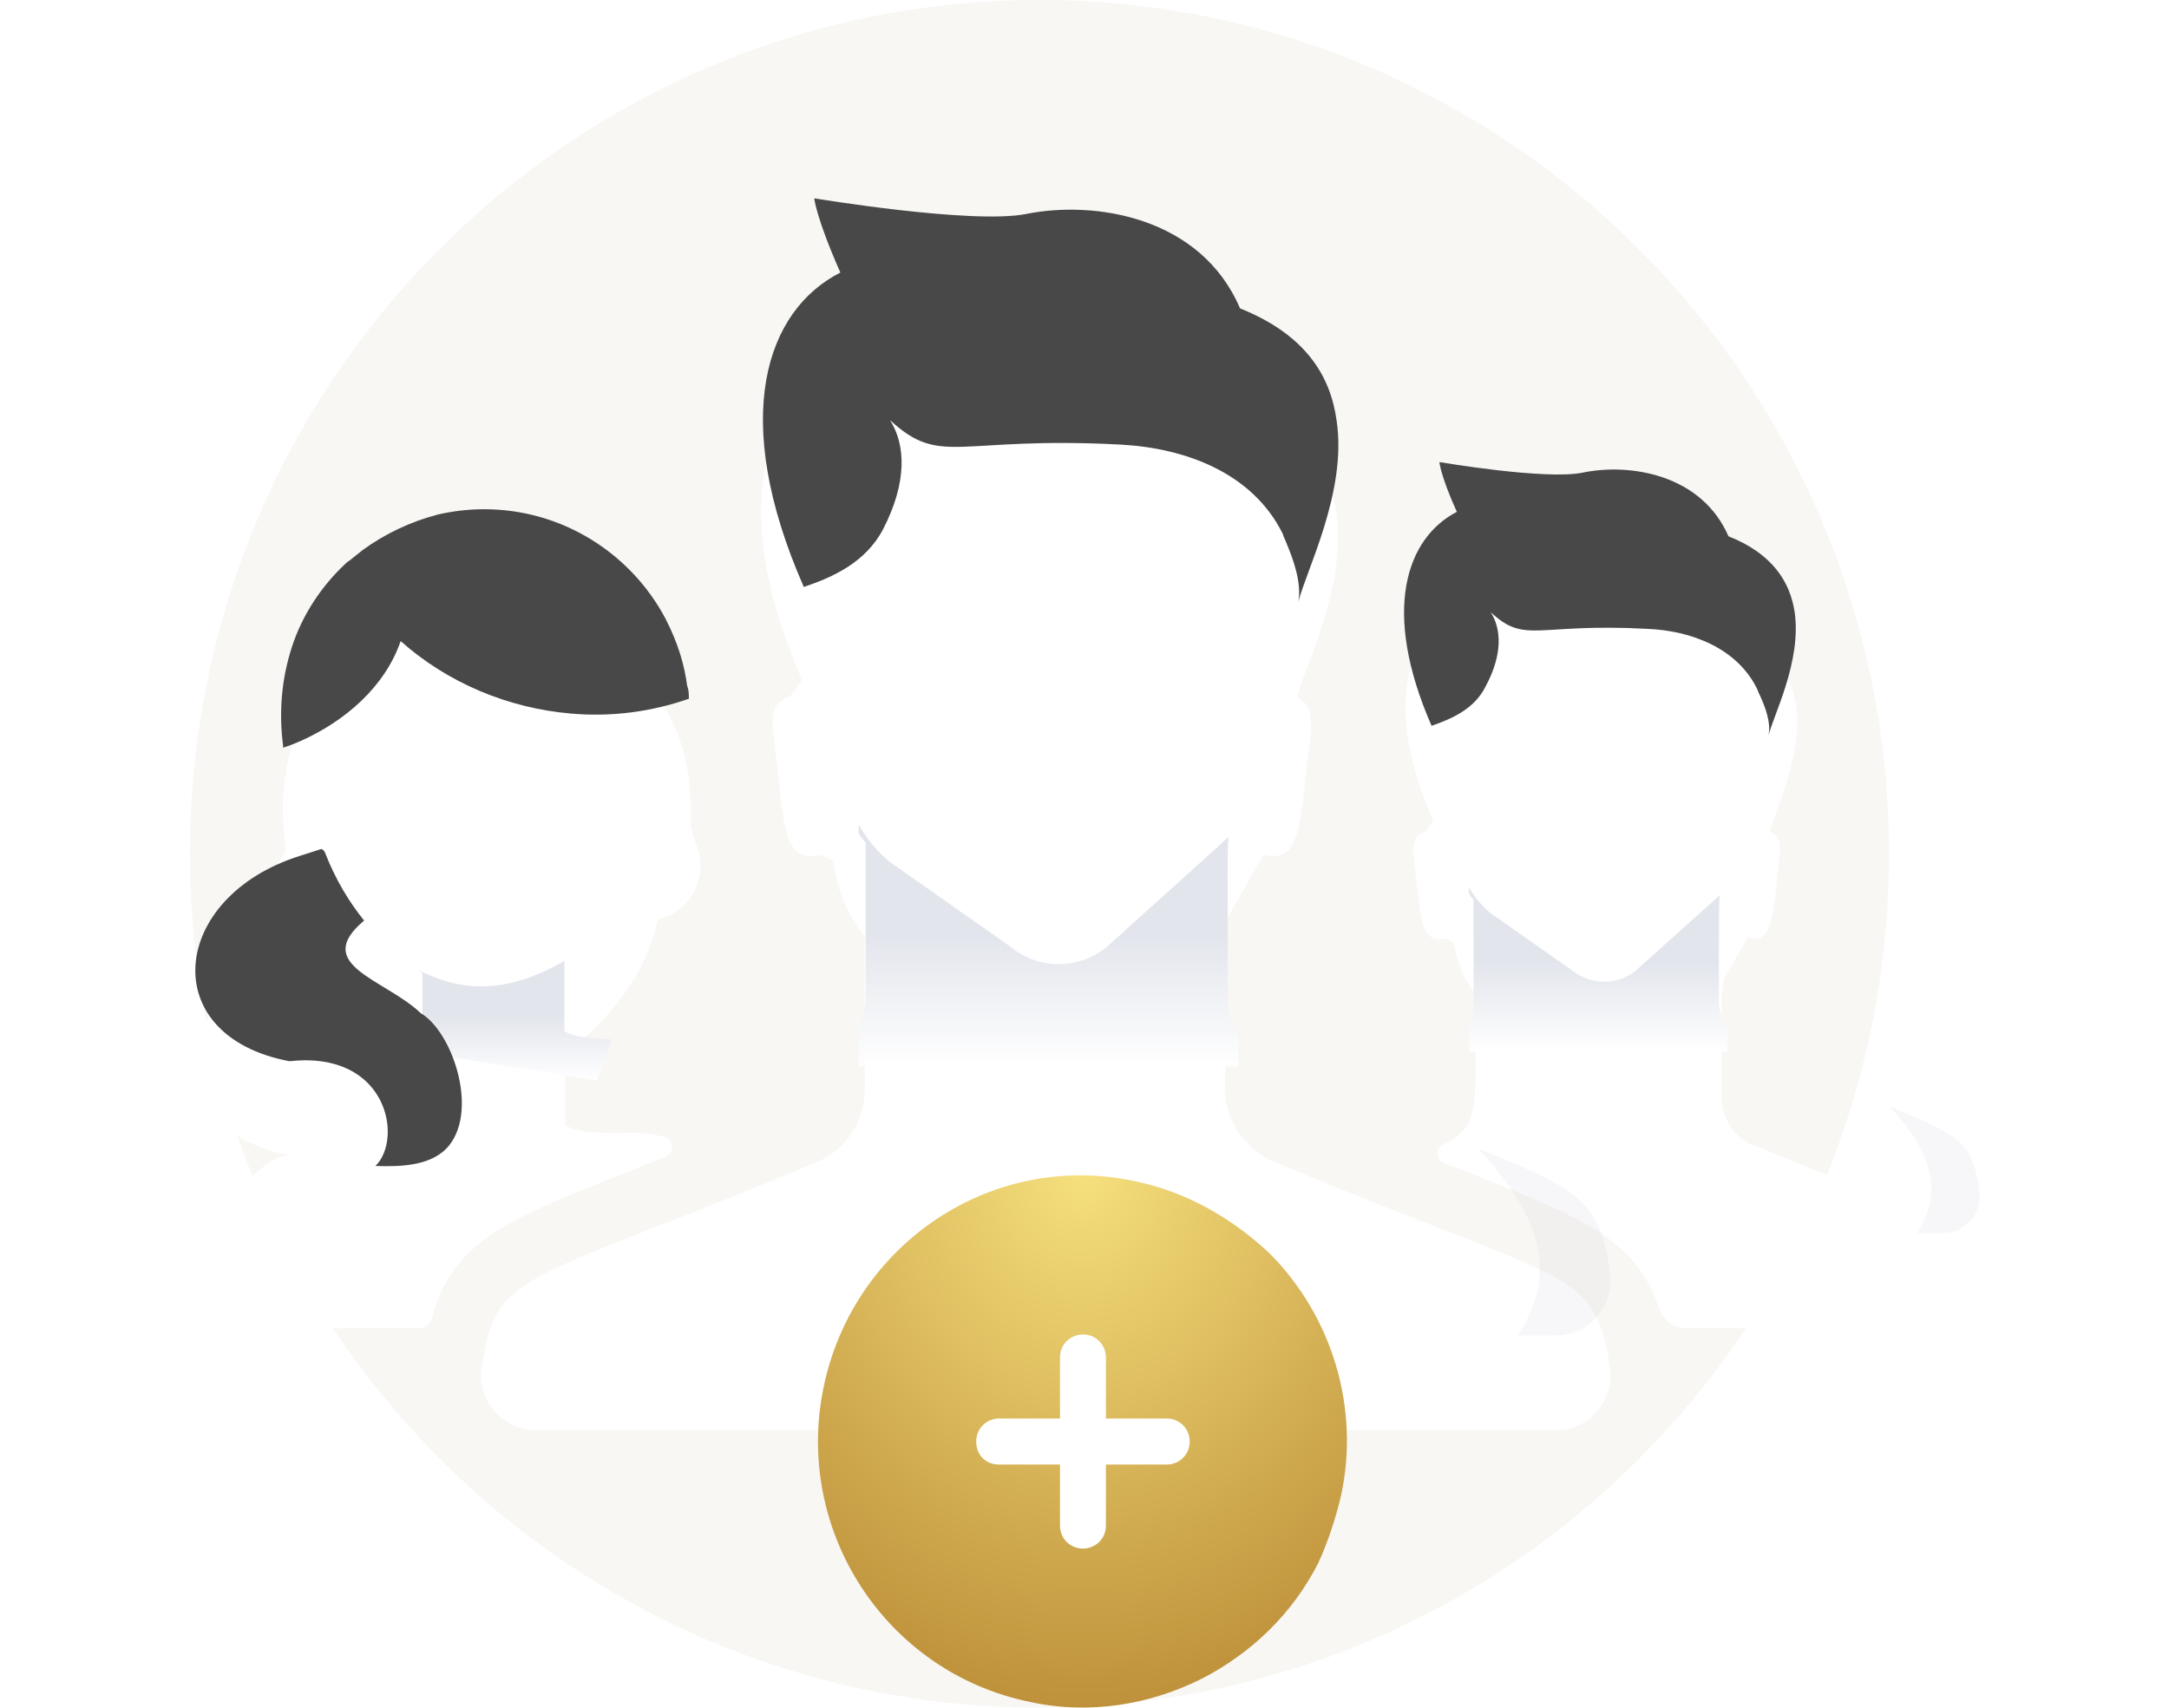 <svg width="254" height="200" viewBox="0 0 254 200" fill="none" xmlns="http://www.w3.org/2000/svg">
<path d="M121.727 200C176.669 200 221.211 155.315 221.211 100C221.211 44.685 176.472 0 121.727 0C66.784 0 22.242 44.685 22.242 100C22.242 155.315 66.784 200 121.727 200Z" fill="#F8F7F4"/>
<g filter="url(#filter0_d_14555_2728)">
<path d="M227.601 144.545H197.42C195.992 144.545 194.769 143.624 194.361 142.397C191.404 133.6 184.878 131.452 169.074 125.212C168.156 124.803 168.054 123.575 168.972 123.064C173.56 120.813 172.744 118.87 172.744 105.368C172.541 105.163 172.337 104.856 172.235 104.652C171.215 103.117 170.501 101.276 170.297 99.435L169.278 98.923C166.219 99.639 166.423 96.366 165.607 90.024C165.301 87.365 165.709 86.853 166.831 86.444L167.85 85.114C161.834 71.612 164.893 63.122 170.807 60.053C168.87 55.757 168.768 54.223 168.768 54.223C168.768 54.223 181.309 56.371 185.592 55.45C191.098 54.325 199.459 55.655 202.62 62.917C207.82 64.963 209.859 68.339 210.369 71.817C211.083 77.545 207.922 83.784 207.31 86.239C207.412 86.342 207.412 86.444 207.514 86.546C208.33 86.955 208.636 87.671 208.33 89.922C207.616 95.957 207.718 99.742 204.659 98.821L201.906 103.629C201.804 104.242 201.702 104.447 201.702 104.754C201.6 105.674 201.6 107.413 201.6 117.438C201.6 118.665 201.906 119.79 202.518 120.711C203.13 121.836 204.149 122.655 205.373 123.166H205.475C212.612 126.132 217.71 128.076 221.483 129.61C229.844 132.986 231.271 133.907 231.985 139.532C232.189 142.294 230.252 144.545 227.601 144.545Z" fill="white"/>
</g>
<path d="M207.105 86.136C207.411 84.602 206.697 82.76 206.086 81.43C205.984 81.226 205.882 81.021 205.78 80.715C203.435 75.907 198.03 73.861 192.932 73.656C179.881 72.941 178.657 75.498 174.579 71.713C175.802 73.656 176.006 76.623 173.967 80.408C172.642 83.067 169.991 84.192 167.645 85.011C161.732 71.508 164.689 63.018 170.602 59.95C168.665 55.654 168.563 54.119 168.563 54.119C168.563 54.119 181.105 56.267 185.387 55.347C190.893 54.221 199.254 55.551 202.415 62.814C207.615 64.86 209.654 68.235 210.164 71.713C210.98 77.441 207.717 83.681 207.105 86.136Z" fill="#484848"/>
<path opacity="0.1" d="M224.438 144.544C227.599 139.634 226.376 135.031 221.277 129.609C229.638 132.985 231.066 133.906 231.78 139.531C232.187 142.089 230.148 144.441 227.497 144.441H224.438V144.544Z" fill="#AAB2C5"/>
<path d="M202.31 120.812V123.165H172.027V120.096C172.741 118.46 172.537 118.562 172.537 105.367C172.333 105.162 172.129 104.855 172.027 104.651V103.935C172.639 105.06 173.557 106.083 174.474 106.901L183.957 113.55C186.2 115.391 189.361 115.493 191.604 113.652L200.475 105.673C200.781 105.367 201.087 105.162 201.393 104.855C201.291 105.776 201.291 107.515 201.291 117.539C201.393 118.664 201.699 119.79 202.31 120.812Z" fill="url(#paint0_linear_14555_2728)"/>
<g filter="url(#filter1_d_14555_2728)">
<path d="M71.596 121.733C66.701 121.631 66.192 120.71 66.192 120.71V112.527C71.392 108.231 75.776 103.219 77 96.672C80.262 95.956 82.302 92.99 81.996 89.716C81.894 88.284 80.976 86.955 80.874 85.42C80.874 84.704 80.874 83.988 80.874 83.272C80.874 82.761 80.874 82.352 80.772 81.84C80.772 81.329 80.67 80.817 80.67 80.306C80.364 77.851 79.753 75.294 78.121 72.327C74.043 64.656 65.988 59.541 56.913 59.541C55.078 59.541 53.242 59.746 51.509 60.155C48.246 60.871 45.289 62.303 42.638 64.349C42.128 64.758 41.618 65.167 41.109 65.576C41.007 65.678 40.905 65.781 40.701 65.883C37.846 68.543 35.603 71.918 34.379 75.703C33.155 79.487 32.849 83.375 33.359 87.262C33.359 87.364 33.359 87.466 33.359 87.569C33.359 87.671 33.359 87.773 33.359 87.875C33.461 88.591 33.665 88.489 33.155 89.103C33.053 89.307 32.849 89.512 32.748 89.819C32.136 90.944 31.626 92.478 32.34 94.32C33.563 97.797 36.01 97.286 38.254 99.23C38.152 99.332 37.948 99.434 37.846 99.434H37.744L35.195 100.252C19.9 105.06 18.167 121.324 33.869 124.291C32.748 124.393 31.728 125.007 31.014 125.518C26.018 129.405 22.857 135.338 22.041 141.168C21.736 142.907 23.163 144.544 24.998 144.544H49.266C49.775 144.544 50.285 144.135 50.489 143.623C52.732 135.44 57.831 132.576 68.435 128.28L74.552 125.825C75.572 125.416 76.694 125.007 77.917 124.495C79.039 124.086 78.937 122.449 77.713 122.142C76.49 121.836 75.266 121.733 74.043 121.631C73.023 121.733 72.207 121.733 71.596 121.733ZM40.497 111.3C40.497 110.277 41.211 109.152 42.74 107.924C43.352 108.742 44.167 109.663 45.085 110.481C45.799 111.095 46.513 111.709 47.328 112.323C47.838 112.629 48.348 113.039 48.858 113.448C48.96 113.55 49.062 113.652 49.164 113.652C49.266 113.755 49.47 113.857 49.572 113.959V118.971C49.47 118.869 49.368 118.767 49.266 118.767C48.756 118.358 48.348 117.949 47.94 117.642C47.226 117.13 46.513 116.721 45.799 116.312C45.493 116.107 45.289 116.005 45.085 115.8C42.74 114.266 40.599 112.834 40.497 111.3Z" fill="white"/>
</g>
<path d="M71.599 121.733C70.783 124.7 69.865 126.541 69.865 126.541L43.559 122.347L45.088 115.8C45.292 116.005 45.598 116.107 45.802 116.21C46.516 116.619 47.331 117.13 47.943 117.642C48.351 117.948 48.861 118.255 49.269 118.767C49.37 118.869 49.472 118.971 49.472 118.971V113.959C49.269 113.857 49.167 113.755 49.065 113.652C53.347 115.8 58.649 116.926 66.296 112.425C66.194 112.425 66.194 112.527 66.093 112.527V120.71C66.093 120.71 66.704 121.631 71.599 121.733Z" fill="url(#paint1_linear_14555_2728)"/>
<path d="M80.669 81.841C76.284 83.375 71.594 83.989 66.904 83.579C59.562 82.966 52.425 79.999 46.919 75.089C45.084 80.408 40.495 84.398 35.295 86.75C34.581 87.057 33.868 87.364 33.154 87.569C33.154 87.466 33.154 87.364 33.154 87.364C32.644 83.477 32.95 79.59 34.174 75.805C35.397 72.021 37.64 68.645 40.495 65.986C40.597 65.883 40.699 65.781 40.903 65.679C41.413 65.269 41.923 64.86 42.433 64.451C45.084 62.508 48.142 61.076 51.303 60.257C53.139 59.848 54.872 59.644 56.707 59.644C65.782 59.644 73.837 64.758 77.916 72.43C79.445 75.396 80.159 77.954 80.465 80.306C80.669 80.818 80.669 81.329 80.669 81.841Z" fill="#484848"/>
<path d="M52.633 134.11C50.695 136.565 47.025 136.668 43.966 136.565C47.228 133.394 45.393 123.063 33.973 124.291H33.871C18.169 121.324 19.902 105.06 35.095 100.252L37.644 99.434C37.848 99.536 37.95 99.639 38.052 99.843C39.275 103.014 40.907 105.674 42.64 107.822C36.42 113.039 45.087 114.675 49.268 118.665C52.938 120.813 55.997 129.814 52.633 134.11Z" fill="#484848"/>
<g filter="url(#filter2_d_14555_2728)">
<path d="M188.549 149.249C189.059 153.034 186.102 156.512 182.228 156.512H62.727C58.852 156.512 55.895 153.034 56.405 149.249C57.526 141.373 59.26 139.736 70.884 135.031L73.739 133.906C79.143 131.758 86.178 129.098 95.661 125.109C97.802 124.188 99.535 122.552 100.453 120.403C100.963 119.278 101.269 117.948 101.269 116.619V98.718C100.963 98.309 100.657 98.002 100.453 97.593C98.924 95.342 97.904 92.683 97.598 89.819L96.069 89.103C91.48 90.228 91.888 85.318 90.665 75.907C90.155 72.02 90.766 71.202 92.5 70.588L93.927 68.645C85.159 48.698 89.543 36.219 98.21 31.82C95.559 25.478 95.355 23.228 95.355 23.228C95.355 23.228 113.81 26.297 120.132 25.069C128.187 23.433 140.627 25.376 145.215 36.117C152.862 39.185 155.819 43.993 156.533 49.312C157.654 57.7 152.862 66.906 151.944 70.486C152.046 70.691 152.046 70.793 152.148 70.895C153.372 71.509 153.78 72.532 153.372 75.907C152.25 84.807 152.556 90.33 147.968 89.103L143.889 96.263C143.685 97.081 143.685 97.388 143.584 98.002C143.38 99.332 143.482 101.991 143.482 116.619C143.482 118.358 143.991 120.097 144.909 121.426C145.929 122.961 147.356 124.29 149.09 125.006C149.191 125.006 149.191 125.006 149.293 125.109C159.796 129.507 167.341 132.371 172.847 134.519C185.388 139.429 187.326 140.964 188.549 149.249Z" fill="white"/>
</g>
<path d="M152.044 70.486C152.452 68.236 151.433 65.474 150.617 63.53C150.515 63.223 150.311 62.916 150.209 62.507C146.64 55.347 138.789 52.483 131.244 52.074C111.973 51.051 110.239 54.733 104.224 49.21C106.059 52.074 106.263 56.472 103.408 61.996C101.369 65.883 97.494 67.622 94.129 68.747C85.36 48.8 89.745 36.321 98.412 31.923C95.557 25.478 95.353 23.228 95.353 23.228C95.353 23.228 113.808 26.297 120.13 25.069C128.185 23.433 140.624 25.376 145.213 36.117C152.86 39.185 155.817 43.993 156.531 49.312C157.754 57.597 152.962 66.803 152.044 70.486Z" fill="#484848"/>
<path opacity="0.1" d="M177.741 156.41C182.431 149.249 180.596 142.498 173.051 134.52C185.388 139.429 187.428 140.964 188.549 149.147C189.059 152.932 186.102 156.41 182.227 156.41H177.741Z" fill="#AAB2C5"/>
<path d="M145.011 121.426V124.904H100.555V120.403C101.065 119.278 101.37 117.948 101.37 116.618V98.717C101.065 98.308 100.759 98.001 100.555 97.592V96.569C101.472 98.206 102.696 99.74 104.225 100.968L118.194 110.788C121.457 113.549 126.147 113.652 129.512 110.992L142.564 99.229C142.971 98.82 143.481 98.411 143.889 98.001C143.685 99.331 143.787 101.991 143.787 116.618C143.685 118.357 144.195 119.994 145.011 121.426Z" fill="url(#paint2_linear_14555_2728)"/>
<path d="M157.038 175.187C156.405 177.886 155.455 180.743 154.348 183.123C151.342 188.996 146.596 193.599 140.742 196.614C134.73 199.63 127.61 200.9 120.491 199.312C103.721 195.821 92.962 179.314 96.443 162.49C99.924 145.666 116.219 134.715 132.99 138.365C139.002 139.635 144.223 142.651 148.652 146.777C156.088 154.237 159.252 165.03 157.038 175.187Z" fill="url(#paint3_radial_14555_2728)"/>
<path d="M136.628 166.14H129.508V158.998C129.508 157.57 128.401 156.3 126.819 156.3C125.395 156.3 124.129 157.411 124.129 158.998V166.14H117.01C115.586 166.14 114.32 167.251 114.32 168.838C114.32 170.426 115.428 171.537 117.01 171.537H124.129V178.679C124.129 180.107 125.237 181.377 126.819 181.377C128.243 181.377 129.508 180.266 129.508 178.679V171.537H136.628C138.052 171.537 139.318 170.426 139.318 168.838C139.318 167.251 138.052 166.14 136.628 166.14Z" fill="white"/>
<defs>
<filter id="filter0_d_14555_2728" x="142.582" y="43.223" width="111.418" height="134.322" filterUnits="userSpaceOnUse" color-interpolation-filters="sRGB">
<feFlood flood-opacity="0" result="BackgroundImageFix"/>
<feColorMatrix in="SourceAlpha" type="matrix" values="0 0 0 0 0 0 0 0 0 0 0 0 0 0 0 0 0 0 127 0" result="hardAlpha"/>
<feOffset dy="11"/>
<feGaussianBlur stdDeviation="11"/>
<feColorMatrix type="matrix" values="0 0 0 0 0.398 0 0 0 0 0.477 0 0 0 0 0.575 0 0 0 0.27 0"/>
<feBlend mode="normal" in2="BackgroundImageFix" result="effect1_dropShadow_14555_2728"/>
<feBlend mode="normal" in="SourceGraphic" in2="effect1_dropShadow_14555_2728" result="shape"/>
</filter>
<filter id="filter1_d_14555_2728" x="0" y="48.541" width="104.027" height="129.003" filterUnits="userSpaceOnUse" color-interpolation-filters="sRGB">
<feFlood flood-opacity="0" result="BackgroundImageFix"/>
<feColorMatrix in="SourceAlpha" type="matrix" values="0 0 0 0 0 0 0 0 0 0 0 0 0 0 0 0 0 0 127 0" result="hardAlpha"/>
<feOffset dy="11"/>
<feGaussianBlur stdDeviation="11"/>
<feColorMatrix type="matrix" values="0 0 0 0 0.398 0 0 0 0 0.477 0 0 0 0 0.575 0 0 0 0.27 0"/>
<feBlend mode="normal" in2="BackgroundImageFix" result="effect1_dropShadow_14555_2728"/>
<feBlend mode="normal" in="SourceGraphic" in2="effect1_dropShadow_14555_2728" result="shape"/>
</filter>
<filter id="filter2_d_14555_2728" x="34.348" y="12.228" width="176.258" height="177.284" filterUnits="userSpaceOnUse" color-interpolation-filters="sRGB">
<feFlood flood-opacity="0" result="BackgroundImageFix"/>
<feColorMatrix in="SourceAlpha" type="matrix" values="0 0 0 0 0 0 0 0 0 0 0 0 0 0 0 0 0 0 127 0" result="hardAlpha"/>
<feOffset dy="11"/>
<feGaussianBlur stdDeviation="11"/>
<feColorMatrix type="matrix" values="0 0 0 0 0.398 0 0 0 0 0.477 0 0 0 0 0.575 0 0 0 0.27 0"/>
<feBlend mode="normal" in2="BackgroundImageFix" result="effect1_dropShadow_14555_2728"/>
<feBlend mode="normal" in="SourceGraphic" in2="effect1_dropShadow_14555_2728" result="shape"/>
</filter>
<linearGradient id="paint0_linear_14555_2728" x1="187.178" y1="123.282" x2="187.178" y2="112.688" gradientUnits="userSpaceOnUse">
<stop stop-color="white"/>
<stop offset="1" stop-color="#E2E5EC"/>
</linearGradient>
<linearGradient id="paint1_linear_14555_2728" x1="57.587" y1="126.627" x2="57.587" y2="118.85" gradientUnits="userSpaceOnUse">
<stop stop-color="white"/>
<stop offset="1" stop-color="#E2E5EC"/>
</linearGradient>
<linearGradient id="paint2_linear_14555_2728" x1="122.796" y1="125.076" x2="122.796" y2="109.467" gradientUnits="userSpaceOnUse">
<stop stop-color="white"/>
<stop offset="1" stop-color="#E2E5EC"/>
</linearGradient>
<radialGradient id="paint3_radial_14555_2728" cx="0" cy="0" r="1" gradientUnits="userSpaceOnUse" gradientTransform="translate(126.765 136.863) rotate(90) scale(76.723 65.938)">
<stop stop-color="#F6E07D"/>
<stop offset="1" stop-color="#B2802C"/>
</radialGradient>
</defs>
</svg>
